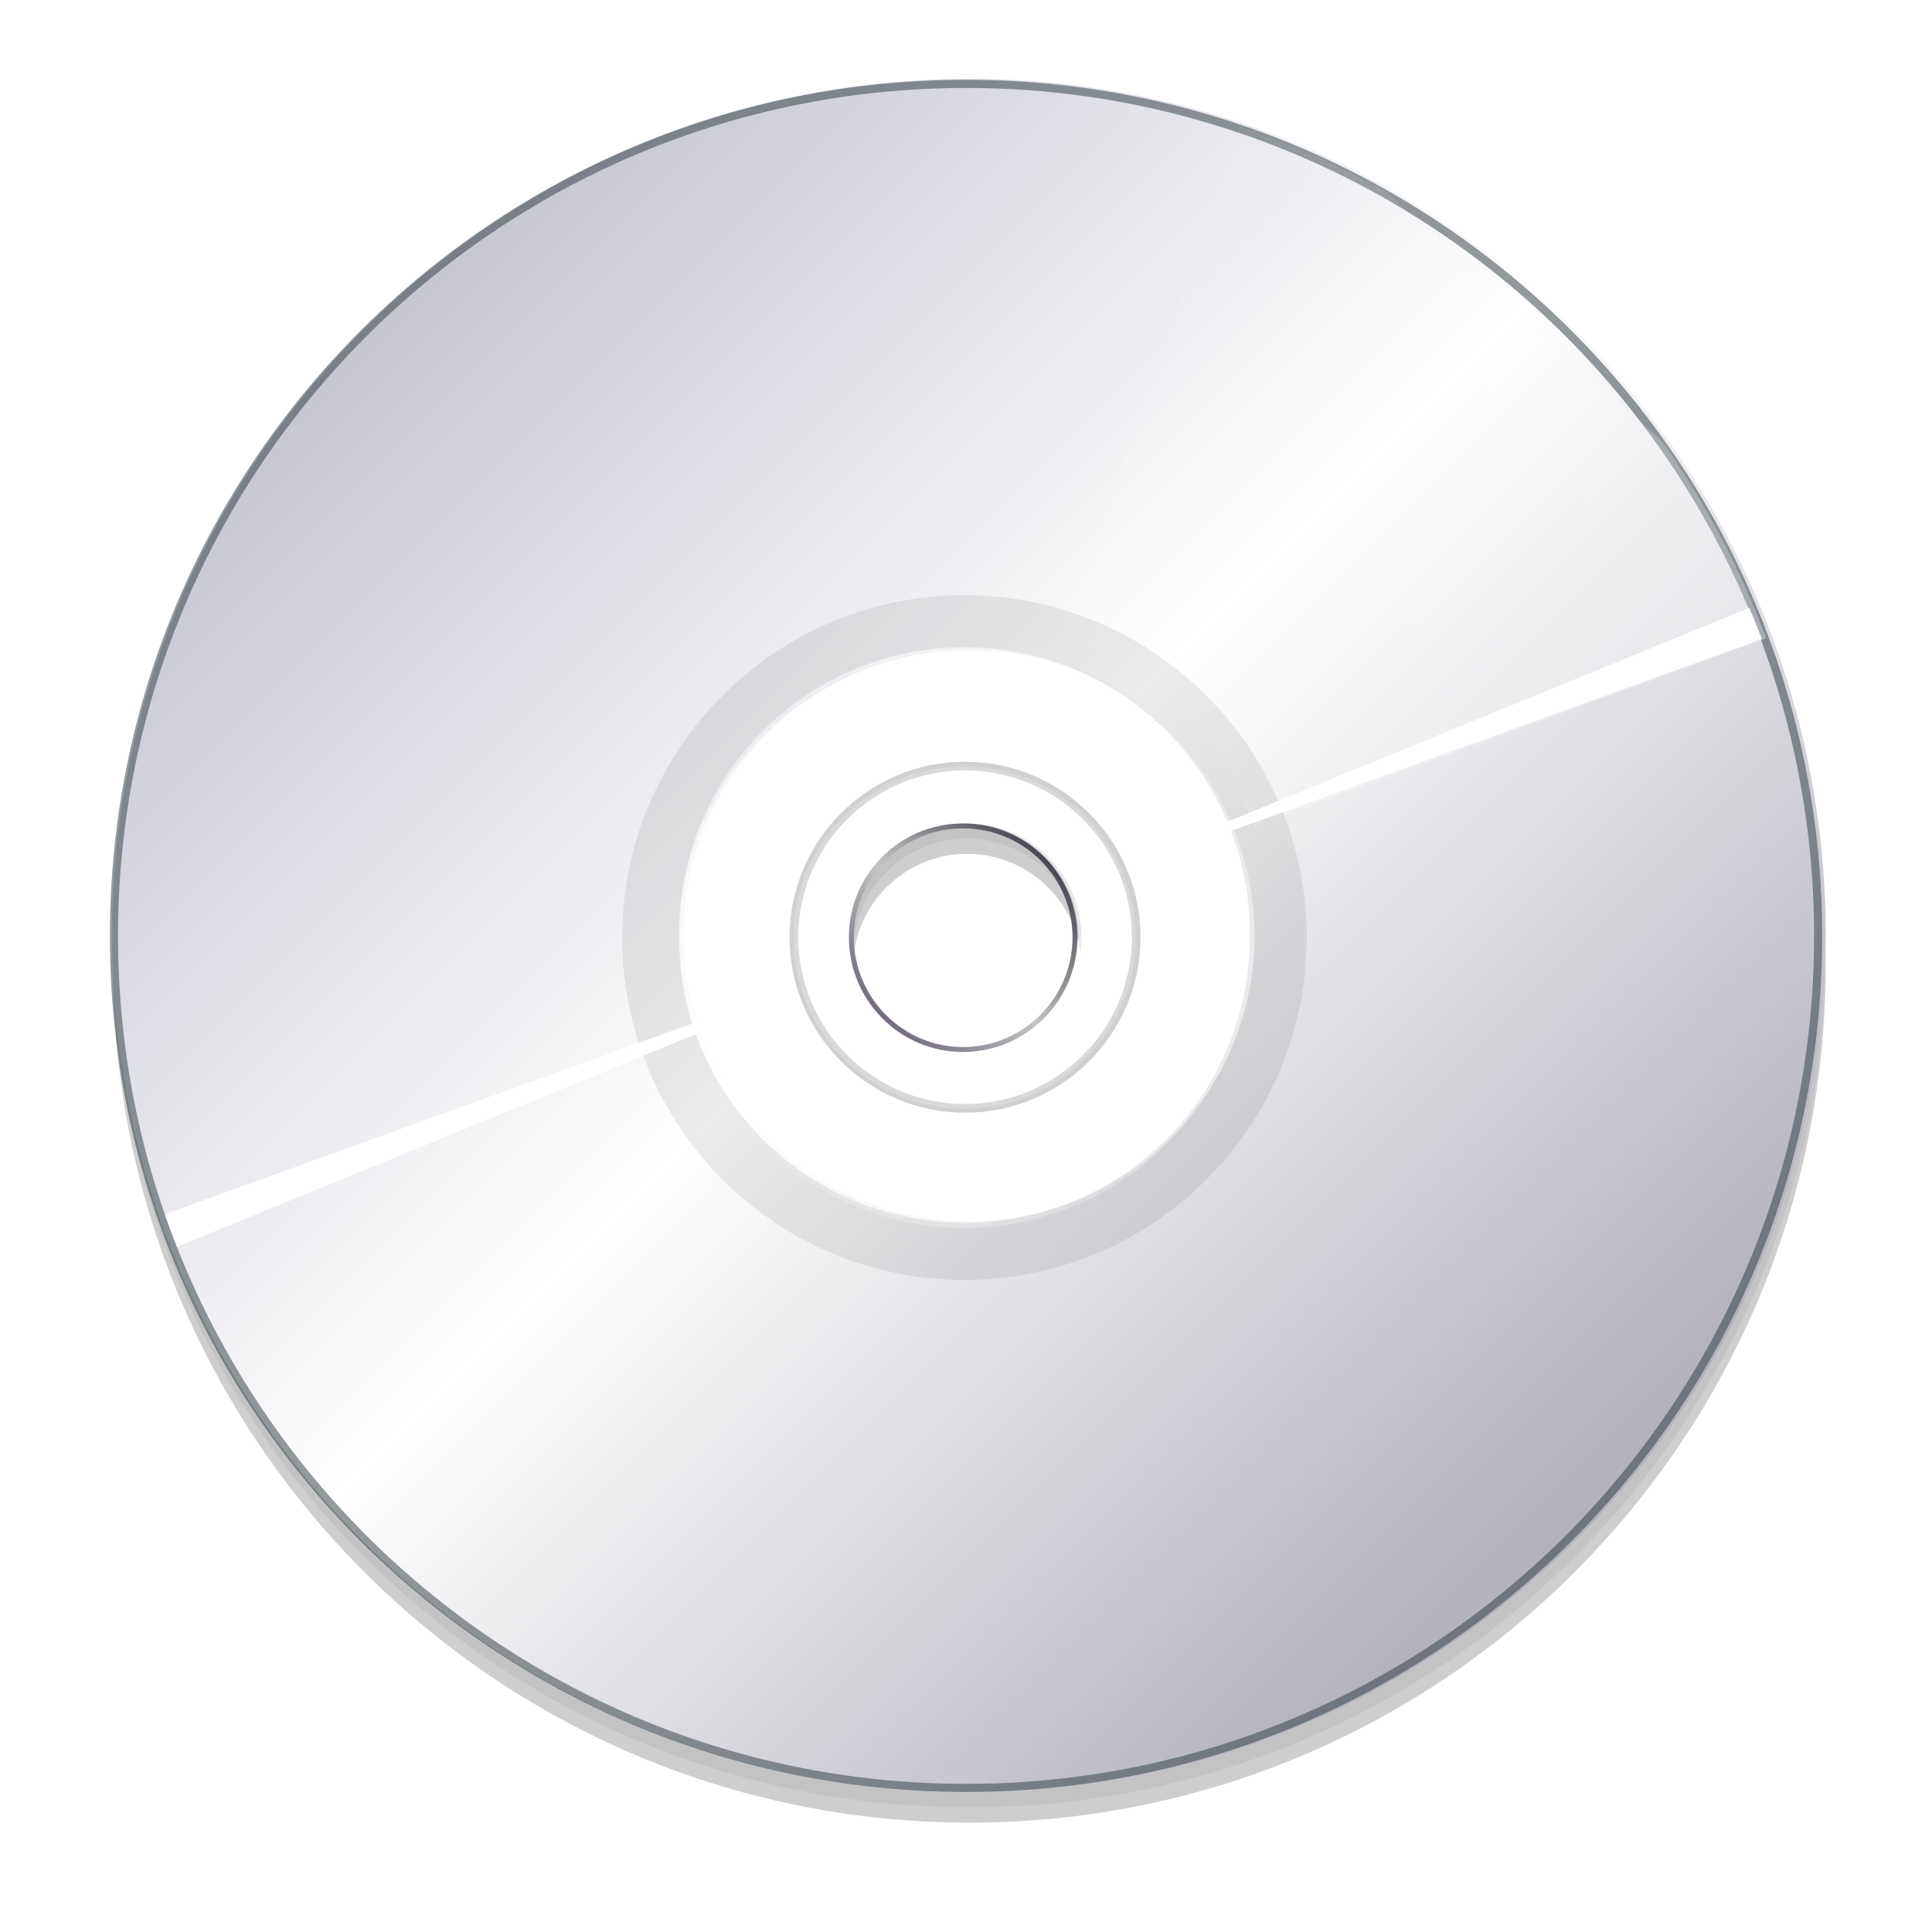 <svg viewBox="0 0 128 128" xmlns="http://www.w3.org/2000/svg"><defs><linearGradient id="j" x1="356.39" x2="232" y1="29.13" y2="-63.07" href="#a"/><linearGradient id="r" x1="-123.72" x2="-120.19" y1="53.93" y2="48.84" gradientUnits="userSpaceOnUse"><stop stop-color="#e0d" offset="0"/><stop stop-color="#ae0" offset=".5"/><stop stop-color="#8d0083" offset="1"/></linearGradient><linearGradient id="t" x1="-127.2" x2="-122.63" y1="57.28" y2="52.36" gradientUnits="userSpaceOnUse" href="#b"/><linearGradient id="w" x1="220.7" x2="248.16" y1="55.1" y2="27.63" gradientUnits="userSpaceOnUse"><stop stop-color="#473a56" offset="0"/><stop stop-color="#c4c4c4" offset=".5"/><stop stop-color="#282131" offset="1"/></linearGradient></defs><linearGradient id="a" gradientUnits="userSpaceOnUse"><stop stop-color="#fff" offset="0"/><stop stop-color="#fff" stop-opacity="0" offset="1"/></linearGradient><filter id="v" x="-.057" y="-.077" width="1.114" height="1.154"><feGaussianBlur stdDeviation="1.521"/></filter><filter id="q" x="-.091" y="-.105" width="1.181" height="1.209"><feGaussianBlur stdDeviation="2.628"/></filter><filter id="k" x="-.047" y="-.049" width="1.095" height="1.098"><feGaussianBlur stdDeviation="2.448"/></filter><filter id="o" x="-.083" y="-.125" width="1.166" height="1.25"><feGaussianBlur stdDeviation="2.343"/></filter><filter id="p" x="-.051" y="-.069" width="1.101" height="1.138"><feGaussianBlur stdDeviation="1.416"/></filter><radialGradient id="c" cx="-115.07" cy="27.91" r="102.91" fx="-79.1" fy="89.56" gradientUnits="userSpaceOnUse"><stop stop-color="#fff" offset="0"/><stop stop-color="#fff" stop-opacity=".66" offset="1"/></radialGradient><filter id="m" x="-.031" y="-.05" width="1.063" height="1.099"><feGaussianBlur stdDeviation=".928"/></filter><filter id="n" x="-.043" y="-.032" width="1.085" height="1.064"><feGaussianBlur stdDeviation=".843"/></filter><filter id="s" x="-.018" y="-.031" width="1.036" height="1.061"><feGaussianBlur stdDeviation=".479"/></filter><filter id="u" x="-.2" y="-.281" width="1.4" height="1.563"><feGaussianBlur stdDeviation="3.48"/></filter><filter id="y" x="-.017" y="-.043" width="1.034" height="1.086"><feGaussianBlur stdDeviation=".949"/></filter><linearGradient id="b" x1="-127.2" x2="-122.63" y1="57.28" y2="52.36" gradientUnits="userSpaceOnUse"><stop stop-color="#00e0e0" offset="0"/><stop stop-color="#e0d800" offset=".5"/><stop stop-color="#00dcd1" offset=".75"/><stop stop-color="#e000b4" offset="1"/></linearGradient><radialGradient id="d" cx="64" cy="64" r="47.5" fx="63.79" fy="47.27" gradientTransform="matrix(1.838 -.092 .075 1.502 251.29 -51.77)" href="#a"/><filter id="g" x="-.006" y="-.006" width="1.012" height="1.012"><feGaussianBlur stdDeviation=".563"/></filter><filter id="f" x="-.029" y="-.029" width="1.058" height="1.058"><feGaussianBlur stdDeviation="2.816"/></filter><clipPath id="e"><path d="M664.34-117.71v281.09h282.31v-281.09zm140.77 29.477c64.079 0 115.98 51.966 115.98 116.04 0 64.078-51.901 116.04-115.98 116.04S689.07 91.882 689.07 27.807c0-64.079 51.965-116.04 116.04-116.04zm-.321 100.82c-8.541 0-15.477 6.935-15.477 15.477 0 8.543 6.936 15.477 15.477 15.477s15.477-6.934 15.477-15.477c0-8.542-6.936-15.477-15.477-15.477z"/></clipPath><linearGradient id="h" x1="422.82" x2="678.76" y1="-126.32" y2="129.62" gradientUnits="userSpaceOnUse"><stop stop-color="#c2c2d0" offset="0"/><stop stop-color="#fff" offset=".5"/><stop stop-color="#b3b2be" offset="1"/></linearGradient><mask id="l"><path d="M-115.1-75.001c-56.832 0-102.88 46.112-102.88 102.94s46.047 102.88 102.88 102.88S-12.16 84.772-12.16 27.939c0-56.832-46.112-102.94-102.94-102.94zm0 68.586c18.953 0 34.357 15.405 34.357 34.357S-96.148 62.235-115.1 62.235s-34.293-15.34-34.293-34.293 15.34-34.357 34.293-34.357z" fill="url(#c)"/></mask><clipPath id="x"><path d="M232.4-96.257c-68.097 0-123.3 55.204-123.3 123.3s55.204 123.3 123.3 123.3 123.3-55.205 123.3-123.3-55.204-123.3-123.3-123.3zm0 164.4c-22.699 0-41.1-18.402-41.1-41.1s18.402-41.1 41.1-41.1c22.7 0 41.1 18.402 41.1 41.1s-18.401 41.1-41.1 41.1z"/></clipPath><clipPath id="i"><path d="M232.5-92.699c-66.274 0-120 53.726-120 120s53.726 120 120 120 120-53.727 120-120-53.726-120-120-120zm0 163.44c-23.991 0-43.44-19.449-43.44-43.44 0-23.99 19.449-43.439 43.44-43.439 23.992 0 43.439 19.449 43.439 43.439 0 23.991-19.447 43.44-43.439 43.44z"/></clipPath><path transform="translate(-329.456 48.402) scale(.489)" d="M805.1-84.12c-64.079 0-116.04 51.965-116.04 116.04 0 64.079 51.965 116.04 116.04 116.04 64.079 0 115.98-51.966 115.98-116.04 0-64.078-51.901-116.04-115.98-116.04zm-.321 100.82c8.541 0 15.477 6.935 15.477 15.477 0 8.543-6.936 15.477-15.477 15.477s-15.477-6.934-15.477-15.477c0-8.542 6.936-15.477 15.477-15.477z" clip-path="url(#e)" filter="url(#f)" opacity=".44"/><path transform="translate(-329.456 48.402) scale(.489)" d="M805.1-86.175c-64.079 0-116.04 51.965-116.04 116.04 0 64.079 51.965 116.04 116.04 116.04 64.079 0 115.98-51.966 115.98-116.04 0-64.078-51.901-116.04-115.98-116.04zm-.321 100.82c8.541 0 15.477 6.935 15.477 15.477 0 8.543-6.936 15.477-15.477 15.477s-15.477-6.934-15.477-15.477c0-8.542 6.936-15.477 15.477-15.477z" clip-path="url(#e)" filter="url(#g)" opacity=".23"/><path transform="translate(-113.801 59.624) scale(.318)" d="M559.73-171.05c-98.589 0-178.51 79.922-178.51 178.51s79.922 178.51 178.51 178.51S738.24 106.046 738.24 7.46s-79.922-178.51-178.51-178.51zm0 238.02c-32.862 0-59.504-26.641-59.504-59.504 0-32.862 26.641-59.504 59.504-59.504 32.864 0 59.504 26.641 59.504 59.504 0 32.862-26.64 59.504-59.504 59.504z" fill="url(#h)"/><path d="M63.899 43.218c-10.437 0-18.897 8.461-18.897 18.9a18.9 18.898 0 1 0 37.794 0 18.9 18.898 0 0 0-18.897-18.9zm0 26.46a7.562 7.561 0 1 1 .004-15.122 7.562 7.561 0 0 1-.004 15.122z" fill="#fff" opacity=".5"/><path d="M64.003 5.29C32.68 5.29 7.282 30.685 7.282 62.007s25.396 56.716 56.721 56.716c31.323 0 56.722-25.394 56.722-56.716S95.328 5.29 64.003 5.29zm0 .537c31.031 0 56.185 25.151 56.185 56.18s-25.154 56.179-56.185 56.179S7.82 93.035 7.82 62.006 32.972 5.828 64.003 5.828z" fill="#2b383d" fill-opacity=".5"/><path d="M63.899 43.218c-10.437 0-18.897 8.461-18.897 18.9a18.9 18.898 0 1 0 37.794 0 18.9 18.898 0 0 0-18.897-18.9zm0 30.24c-6.252 0-11.338-5.087-11.338-11.34S57.647 50.776 63.9 50.776s11.337 5.087 11.337 11.34-5.087 11.34-11.337 11.34z" fill="none" opacity=".5"/><g transform="matrix(.472 0 0 .472 -45.828 49.105)" clip-path="url(#i)" opacity=".6"><path d="M356.386-18.607 232 27l41.595-120.379z" fill="url(#j)" filter="url(#k)" opacity=".8"/></g><path d="M78.957 74.065c-2.936 0-5.324 2.389-5.324 5.326s2.388 5.326 5.324 5.326 5.324-2.389 5.324-5.326-2.389-5.326-5.324-5.326z" fill="none" stroke="#d0d0d0" stroke-width=".27" transform="matrix(2.13 0 0 2.129 -104.24 -106.93)"/><g stroke-width=".15"><path d="M63.899 50.777c-6.252 0-11.338 5.087-11.338 11.34s5.086 11.34 11.338 11.34 11.337-5.086 11.337-11.34-5.087-11.34-11.337-11.34zm0 18.9a7.562 7.561 0 1 1 .004-15.123 7.562 7.561 0 0 1-.004 15.122z" fill="#fff" opacity=".2"/><path d="M63.899 50.777c-6.252 0-11.338 5.087-11.338 11.34s5.086 11.34 11.338 11.34 11.337-5.086 11.337-11.34-5.087-11.34-11.337-11.34zm0 18.9a7.562 7.561 0 1 1 .004-15.123 7.562 7.561 0 0 1-.004 15.122z" fill="none" opacity=".5"/><path d="M63.899 39.436c-12.504 0-22.677 10.174-22.677 22.681S51.395 84.8 63.899 84.8s22.677-10.174 22.677-22.682-10.173-22.681-22.677-22.681zm0 41.58c-10.437 0-18.897-8.46-18.897-18.899a18.9 18.898 0 1 1 37.794 0 18.9 18.898 0 0 1-18.897 18.9z" fill="#323232" opacity=".1"/></g><g transform="translate(127.343 46.699) scale(.551)" mask="url(#l)" opacity=".53"><path transform="translate(100.87 -104.48) scale(2.055)" d="m-100.9 67.675-66.024-44.977-5.127 3.712z" fill="#ff11f7" fill-opacity=".5" filter="url(#m)" opacity=".7"/><path transform="translate(100.87 -104.48) scale(2.055)" d="m-101.07 67.719-37.396-68.808-9.969 6.092z" fill="#096eff" fill-opacity=".06" filter="url(#n)"/><path transform="translate(100.87 -104.48) scale(2.055)" d="m-100.94 68.029-65.938-45.034-11.844 16.263 77.782 28.77z" fill="#ff7e7e" fill-opacity=".32" filter="url(#o)"/><path transform="translate(100.87 -104.48) scale(2.055)" d="m-101.07 67.587-65.628-46.183-2.121 3.182z" fill="#ff7e7e" fill-opacity=".46" filter="url(#o)"/><path transform="translate(100.87 -104.48) scale(2.055)" d="m-100.72 67.984-64.214-49.232-2.828 3.536z" fill="#ff1" fill-opacity=".5" filter="url(#p)" opacity=".61"/><path transform="translate(100.87 -104.48) scale(2.055)" d="m-100.85 68.073-69.651-45.279 16.056-14.959z" fill="#f4ff0f" fill-opacity=".34" filter="url(#q)"/><path transform="translate(100.87 -104.48) scale(2.055)" d="m-101.07 67.719-45.556-63.368-5.888 4.052z" fill="#096eff" fill-opacity=".3" filter="url(#n)"/><path transform="rotate(180 -165.35 76.755) scale(2.055)" d="m-99.835 64.979-59.441-37.565-3.803 14.606 63.245 22.959z" fill="url(#r)" filter="url(#s)" opacity=".12"/><path transform="rotate(180 -165.35 76.755) scale(2.055)" d="m-100.01 64.891-52.434-29.693-7.493 10.969z" fill="url(#t)" filter="url(#u)" opacity=".07"/><path transform="rotate(180 -165.35 76.755) scale(2.055)" d="m-99.833 65.071-52.558-47.533-11.421 11.215z" fill="#f4ff0f" fill-opacity=".31" filter="url(#v)"/><path transform="rotate(180 -165.35 76.755) scale(2.055)" d="m-100.01 64.891-34.309-51.887-7.493 10.969z" fill="url(#t)" filter="url(#u)" opacity=".07"/></g><path transform="matrix(.55 0 0 .55 -65.121 40.375)" d="M234.41 25.781c-7.603 0-13.75 6.115-13.75 13.719s6.146 13.813 13.75 13.813 13.781-6.209 13.781-13.813-6.178-13.719-13.781-13.719zm0 .594c7.266 0 13.188 5.859 13.188 13.125s-5.922 13.219-13.188 13.219-13.156-5.953-13.156-13.219 5.89-13.125 13.156-13.125z" fill="url(#w)"/><g transform="matrix(.456 0 0 .456 -41.846 49.893)" clip-path="url(#x)" fill="#fff"><path d="m238.55 22.906 128.94-52.85 5.698 4.178z" filter="url(#y)"/><path transform="translate(-5.28 -1.77) scale(1.033)" d="M226.57 27.006 97.63 79.856l-5.698-4.178z" filter="url(#y)"/></g></svg>